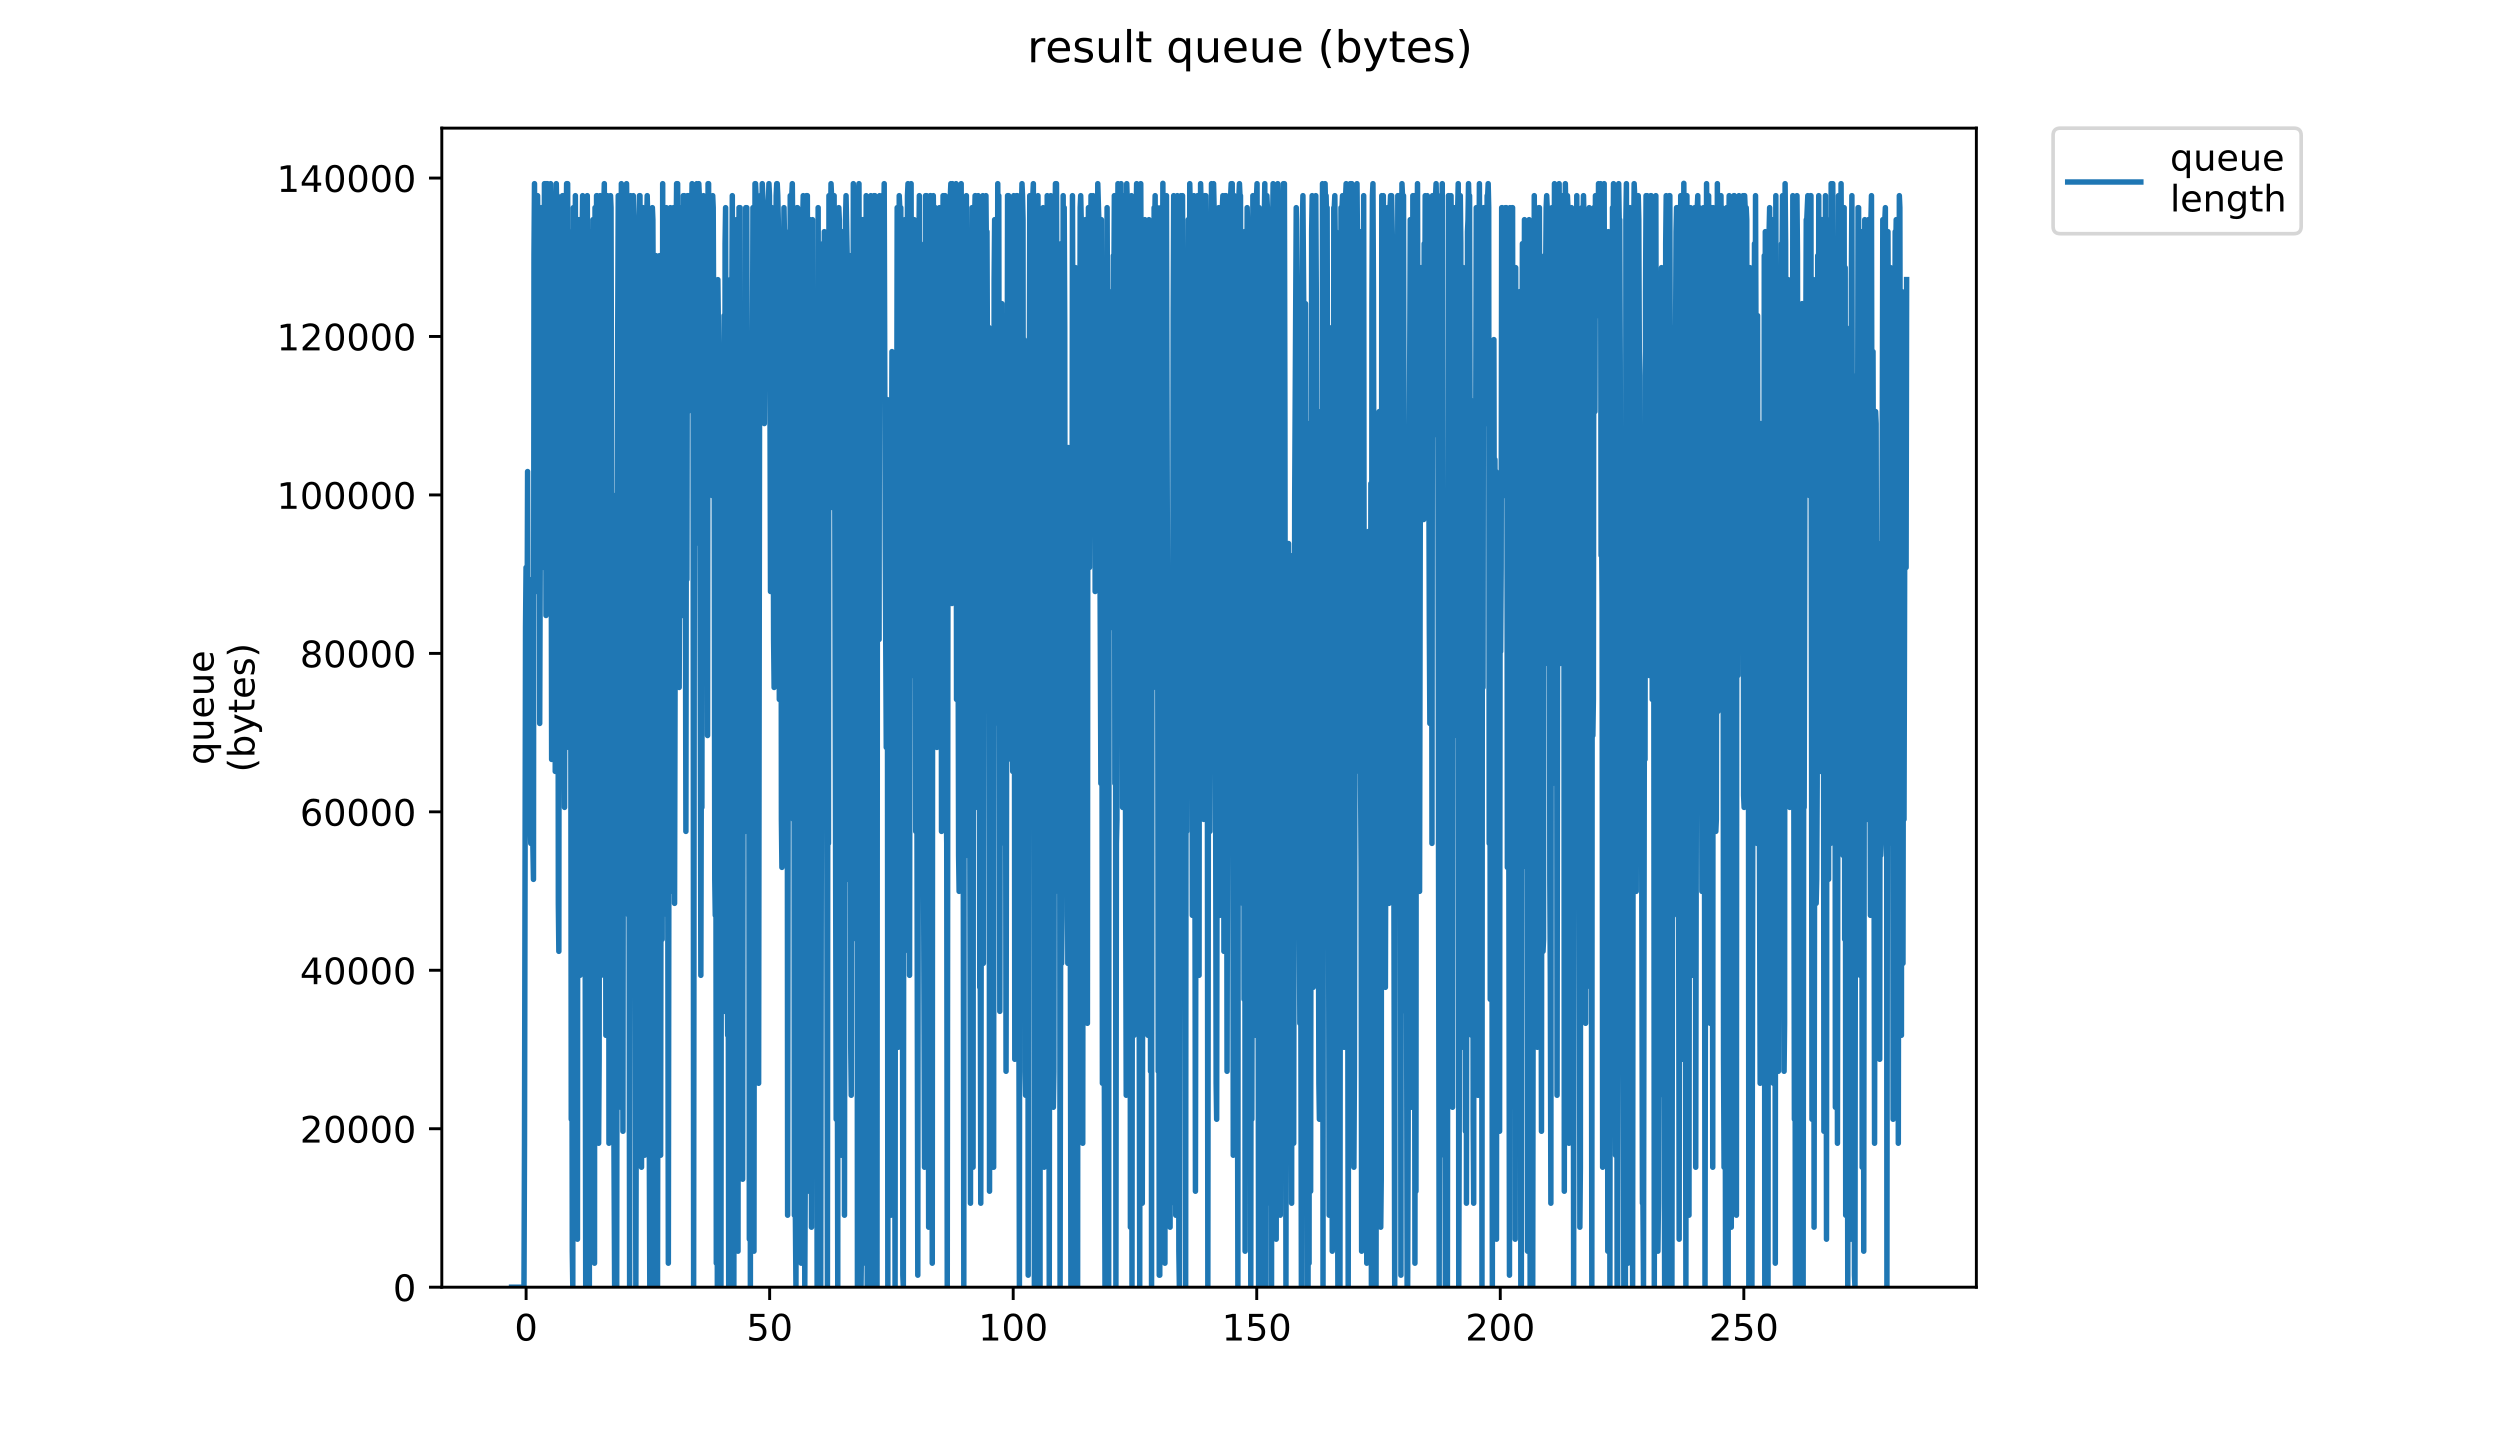 <?xml version="1.0" encoding="utf-8" standalone="no"?>
<!DOCTYPE svg PUBLIC "-//W3C//DTD SVG 1.1//EN"
  "http://www.w3.org/Graphics/SVG/1.1/DTD/svg11.dtd">
<!-- Created with matplotlib (https://matplotlib.org/) -->
<svg height="396pt" version="1.1" viewBox="0 0 684 396" width="684pt" xmlns="http://www.w3.org/2000/svg" xmlns:xlink="http://www.w3.org/1999/xlink">
 <defs>
  <style type="text/css">
*{stroke-linecap:butt;stroke-linejoin:round;}
  </style>
 </defs>
 <g id="figure_1">
  <g id="patch_1">
   <path d="M 0 396 
L 684 396 
L 684 0 
L 0 0 
z
" style="fill:#ffffff;"/>
  </g>
  <g id="axes_1">
   <g id="patch_2">
    <path d="M 120.879 352.174 
L 540.734 352.174 
L 540.734 35.062 
L 120.879 35.062 
z
" style="fill:#ffffff;"/>
   </g>
   <g id="matplotlib.axis_1">
    <g id="xtick_1">
     <g id="line2d_1">
      <defs>
       <path d="M 0 0 
L 0 3.5 
" id="mcd18440ec5" style="stroke:#000000;stroke-width:0.8;"/>
      </defs>
      <g>
       <use style="stroke:#000000;stroke-width:0.8;" x="143.944" xlink:href="#mcd18440ec5" y="352.174"/>
      </g>
     </g>
     <g id="text_1">
      <!-- 0 -->
      <defs>
       <path d="M 31.781 66.406 
Q 24.172 66.406 20.328 58.906 
Q 16.5 51.422 16.5 36.375 
Q 16.5 21.391 20.328 13.891 
Q 24.172 6.391 31.781 6.391 
Q 39.453 6.391 43.281 13.891 
Q 47.125 21.391 47.125 36.375 
Q 47.125 51.422 43.281 58.906 
Q 39.453 66.406 31.781 66.406 
z
M 31.781 74.219 
Q 44.047 74.219 50.516 64.516 
Q 56.984 54.828 56.984 36.375 
Q 56.984 17.969 50.516 8.266 
Q 44.047 -1.422 31.781 -1.422 
Q 19.531 -1.422 13.062 8.266 
Q 6.594 17.969 6.594 36.375 
Q 6.594 54.828 13.062 64.516 
Q 19.531 74.219 31.781 74.219 
z
" id="DejaVuSans-48"/>
      </defs>
      <g transform="translate(140.762 366.773)scale(0.1 -0.1)">
       <use xlink:href="#DejaVuSans-48"/>
      </g>
     </g>
    </g>
    <g id="xtick_2">
     <g id="line2d_2">
      <g>
       <use style="stroke:#000000;stroke-width:0.8;" x="210.577" xlink:href="#mcd18440ec5" y="352.174"/>
      </g>
     </g>
     <g id="text_2">
      <!-- 50 -->
      <defs>
       <path d="M 10.797 72.906 
L 49.516 72.906 
L 49.516 64.594 
L 19.828 64.594 
L 19.828 46.734 
Q 21.969 47.469 24.109 47.828 
Q 26.266 48.188 28.422 48.188 
Q 40.625 48.188 47.75 41.5 
Q 54.891 34.812 54.891 23.391 
Q 54.891 11.625 47.562 5.094 
Q 40.234 -1.422 26.906 -1.422 
Q 22.312 -1.422 17.547 -0.641 
Q 12.797 0.141 7.719 1.703 
L 7.719 11.625 
Q 12.109 9.234 16.797 8.062 
Q 21.484 6.891 26.703 6.891 
Q 35.156 6.891 40.078 11.328 
Q 45.016 15.766 45.016 23.391 
Q 45.016 31 40.078 35.438 
Q 35.156 39.891 26.703 39.891 
Q 22.75 39.891 18.812 39.016 
Q 14.891 38.141 10.797 36.281 
z
" id="DejaVuSans-53"/>
      </defs>
      <g transform="translate(204.214 366.773)scale(0.1 -0.1)">
       <use xlink:href="#DejaVuSans-53"/>
       <use x="63.623" xlink:href="#DejaVuSans-48"/>
      </g>
     </g>
    </g>
    <g id="xtick_3">
     <g id="line2d_3">
      <g>
       <use style="stroke:#000000;stroke-width:0.8;" x="277.21" xlink:href="#mcd18440ec5" y="352.174"/>
      </g>
     </g>
     <g id="text_3">
      <!-- 100 -->
      <defs>
       <path d="M 12.406 8.297 
L 28.516 8.297 
L 28.516 63.922 
L 10.984 60.406 
L 10.984 69.391 
L 28.422 72.906 
L 38.281 72.906 
L 38.281 8.297 
L 54.391 8.297 
L 54.391 0 
L 12.406 0 
z
" id="DejaVuSans-49"/>
      </defs>
      <g transform="translate(267.666 366.773)scale(0.1 -0.1)">
       <use xlink:href="#DejaVuSans-49"/>
       <use x="63.623" xlink:href="#DejaVuSans-48"/>
       <use x="127.246" xlink:href="#DejaVuSans-48"/>
      </g>
     </g>
    </g>
    <g id="xtick_4">
     <g id="line2d_4">
      <g>
       <use style="stroke:#000000;stroke-width:0.8;" x="343.843" xlink:href="#mcd18440ec5" y="352.174"/>
      </g>
     </g>
     <g id="text_4">
      <!-- 150 -->
      <g transform="translate(334.299 366.773)scale(0.1 -0.1)">
       <use xlink:href="#DejaVuSans-49"/>
       <use x="63.623" xlink:href="#DejaVuSans-53"/>
       <use x="127.246" xlink:href="#DejaVuSans-48"/>
      </g>
     </g>
    </g>
    <g id="xtick_5">
     <g id="line2d_5">
      <g>
       <use style="stroke:#000000;stroke-width:0.8;" x="410.476" xlink:href="#mcd18440ec5" y="352.174"/>
      </g>
     </g>
     <g id="text_5">
      <!-- 200 -->
      <defs>
       <path d="M 19.188 8.297 
L 53.609 8.297 
L 53.609 0 
L 7.328 0 
L 7.328 8.297 
Q 12.938 14.109 22.625 23.891 
Q 32.328 33.688 34.812 36.531 
Q 39.547 41.844 41.422 45.531 
Q 43.312 49.219 43.312 52.781 
Q 43.312 58.594 39.234 62.25 
Q 35.156 65.922 28.609 65.922 
Q 23.969 65.922 18.812 64.312 
Q 13.672 62.703 7.812 59.422 
L 7.812 69.391 
Q 13.766 71.781 18.938 73 
Q 24.125 74.219 28.422 74.219 
Q 39.75 74.219 46.484 68.547 
Q 53.219 62.891 53.219 53.422 
Q 53.219 48.922 51.531 44.891 
Q 49.859 40.875 45.406 35.406 
Q 44.188 33.984 37.641 27.219 
Q 31.109 20.453 19.188 8.297 
z
" id="DejaVuSans-50"/>
      </defs>
      <g transform="translate(400.933 366.773)scale(0.1 -0.1)">
       <use xlink:href="#DejaVuSans-50"/>
       <use x="63.623" xlink:href="#DejaVuSans-48"/>
       <use x="127.246" xlink:href="#DejaVuSans-48"/>
      </g>
     </g>
    </g>
    <g id="xtick_6">
     <g id="line2d_6">
      <g>
       <use style="stroke:#000000;stroke-width:0.8;" x="477.11" xlink:href="#mcd18440ec5" y="352.174"/>
      </g>
     </g>
     <g id="text_6">
      <!-- 250 -->
      <g transform="translate(467.566 366.773)scale(0.1 -0.1)">
       <use xlink:href="#DejaVuSans-50"/>
       <use x="63.623" xlink:href="#DejaVuSans-53"/>
       <use x="127.246" xlink:href="#DejaVuSans-48"/>
      </g>
     </g>
    </g>
   </g>
   <g id="matplotlib.axis_2">
    <g id="ytick_1">
     <g id="line2d_7">
      <defs>
       <path d="M 0 0 
L -3.5 0 
" id="m7d9f8fc311" style="stroke:#000000;stroke-width:0.8;"/>
      </defs>
      <g>
       <use style="stroke:#000000;stroke-width:0.8;" x="120.879" xlink:href="#m7d9f8fc311" y="352.174"/>
      </g>
     </g>
     <g id="text_7">
      <!-- 0 -->
      <g transform="translate(107.516 355.973)scale(0.1 -0.1)">
       <use xlink:href="#DejaVuSans-48"/>
      </g>
     </g>
    </g>
    <g id="ytick_2">
     <g id="line2d_8">
      <g>
       <use style="stroke:#000000;stroke-width:0.8;" x="120.879" xlink:href="#m7d9f8fc311" y="308.822"/>
      </g>
     </g>
     <g id="text_8">
      <!-- 20000 -->
      <g transform="translate(82.066 312.621)scale(0.1 -0.1)">
       <use xlink:href="#DejaVuSans-50"/>
       <use x="63.623" xlink:href="#DejaVuSans-48"/>
       <use x="127.246" xlink:href="#DejaVuSans-48"/>
       <use x="190.869" xlink:href="#DejaVuSans-48"/>
       <use x="254.492" xlink:href="#DejaVuSans-48"/>
      </g>
     </g>
    </g>
    <g id="ytick_3">
     <g id="line2d_9">
      <g>
       <use style="stroke:#000000;stroke-width:0.8;" x="120.879" xlink:href="#m7d9f8fc311" y="265.47"/>
      </g>
     </g>
     <g id="text_9">
      <!-- 40000 -->
      <defs>
       <path d="M 37.797 64.312 
L 12.891 25.391 
L 37.797 25.391 
z
M 35.203 72.906 
L 47.609 72.906 
L 47.609 25.391 
L 58.016 25.391 
L 58.016 17.188 
L 47.609 17.188 
L 47.609 0 
L 37.797 0 
L 37.797 17.188 
L 4.891 17.188 
L 4.891 26.703 
z
" id="DejaVuSans-52"/>
      </defs>
      <g transform="translate(82.066 269.27)scale(0.1 -0.1)">
       <use xlink:href="#DejaVuSans-52"/>
       <use x="63.623" xlink:href="#DejaVuSans-48"/>
       <use x="127.246" xlink:href="#DejaVuSans-48"/>
       <use x="190.869" xlink:href="#DejaVuSans-48"/>
       <use x="254.492" xlink:href="#DejaVuSans-48"/>
      </g>
     </g>
    </g>
    <g id="ytick_4">
     <g id="line2d_10">
      <g>
       <use style="stroke:#000000;stroke-width:0.8;" x="120.879" xlink:href="#m7d9f8fc311" y="222.118"/>
      </g>
     </g>
     <g id="text_10">
      <!-- 60000 -->
      <defs>
       <path d="M 33.016 40.375 
Q 26.375 40.375 22.484 35.828 
Q 18.609 31.297 18.609 23.391 
Q 18.609 15.531 22.484 10.953 
Q 26.375 6.391 33.016 6.391 
Q 39.656 6.391 43.531 10.953 
Q 47.406 15.531 47.406 23.391 
Q 47.406 31.297 43.531 35.828 
Q 39.656 40.375 33.016 40.375 
z
M 52.594 71.297 
L 52.594 62.312 
Q 48.875 64.062 45.094 64.984 
Q 41.312 65.922 37.594 65.922 
Q 27.828 65.922 22.672 59.328 
Q 17.531 52.734 16.797 39.406 
Q 19.672 43.656 24.016 45.922 
Q 28.375 48.188 33.594 48.188 
Q 44.578 48.188 50.953 41.516 
Q 57.328 34.859 57.328 23.391 
Q 57.328 12.156 50.688 5.359 
Q 44.047 -1.422 33.016 -1.422 
Q 20.359 -1.422 13.672 8.266 
Q 6.984 17.969 6.984 36.375 
Q 6.984 53.656 15.188 63.938 
Q 23.391 74.219 37.203 74.219 
Q 40.922 74.219 44.703 73.484 
Q 48.484 72.75 52.594 71.297 
z
" id="DejaVuSans-54"/>
      </defs>
      <g transform="translate(82.066 225.918)scale(0.1 -0.1)">
       <use xlink:href="#DejaVuSans-54"/>
       <use x="63.623" xlink:href="#DejaVuSans-48"/>
       <use x="127.246" xlink:href="#DejaVuSans-48"/>
       <use x="190.869" xlink:href="#DejaVuSans-48"/>
       <use x="254.492" xlink:href="#DejaVuSans-48"/>
      </g>
     </g>
    </g>
    <g id="ytick_5">
     <g id="line2d_11">
      <g>
       <use style="stroke:#000000;stroke-width:0.8;" x="120.879" xlink:href="#m7d9f8fc311" y="178.767"/>
      </g>
     </g>
     <g id="text_11">
      <!-- 80000 -->
      <defs>
       <path d="M 31.781 34.625 
Q 24.75 34.625 20.719 30.859 
Q 16.703 27.094 16.703 20.516 
Q 16.703 13.922 20.719 10.156 
Q 24.75 6.391 31.781 6.391 
Q 38.812 6.391 42.859 10.172 
Q 46.922 13.969 46.922 20.516 
Q 46.922 27.094 42.891 30.859 
Q 38.875 34.625 31.781 34.625 
z
M 21.922 38.812 
Q 15.578 40.375 12.031 44.719 
Q 8.5 49.078 8.5 55.328 
Q 8.5 64.062 14.719 69.141 
Q 20.953 74.219 31.781 74.219 
Q 42.672 74.219 48.875 69.141 
Q 55.078 64.062 55.078 55.328 
Q 55.078 49.078 51.531 44.719 
Q 48 40.375 41.703 38.812 
Q 48.828 37.156 52.797 32.312 
Q 56.781 27.484 56.781 20.516 
Q 56.781 9.906 50.312 4.234 
Q 43.844 -1.422 31.781 -1.422 
Q 19.734 -1.422 13.25 4.234 
Q 6.781 9.906 6.781 20.516 
Q 6.781 27.484 10.781 32.312 
Q 14.797 37.156 21.922 38.812 
z
M 18.312 54.391 
Q 18.312 48.734 21.844 45.562 
Q 25.391 42.391 31.781 42.391 
Q 38.141 42.391 41.719 45.562 
Q 45.312 48.734 45.312 54.391 
Q 45.312 60.062 41.719 63.234 
Q 38.141 66.406 31.781 66.406 
Q 25.391 66.406 21.844 63.234 
Q 18.312 60.062 18.312 54.391 
z
" id="DejaVuSans-56"/>
      </defs>
      <g transform="translate(82.066 182.566)scale(0.1 -0.1)">
       <use xlink:href="#DejaVuSans-56"/>
       <use x="63.623" xlink:href="#DejaVuSans-48"/>
       <use x="127.246" xlink:href="#DejaVuSans-48"/>
       <use x="190.869" xlink:href="#DejaVuSans-48"/>
       <use x="254.492" xlink:href="#DejaVuSans-48"/>
      </g>
     </g>
    </g>
    <g id="ytick_6">
     <g id="line2d_12">
      <g>
       <use style="stroke:#000000;stroke-width:0.8;" x="120.879" xlink:href="#m7d9f8fc311" y="135.415"/>
      </g>
     </g>
     <g id="text_12">
      <!-- 100000 -->
      <g transform="translate(75.704 139.214)scale(0.1 -0.1)">
       <use xlink:href="#DejaVuSans-49"/>
       <use x="63.623" xlink:href="#DejaVuSans-48"/>
       <use x="127.246" xlink:href="#DejaVuSans-48"/>
       <use x="190.869" xlink:href="#DejaVuSans-48"/>
       <use x="254.492" xlink:href="#DejaVuSans-48"/>
       <use x="318.115" xlink:href="#DejaVuSans-48"/>
      </g>
     </g>
    </g>
    <g id="ytick_7">
     <g id="line2d_13">
      <g>
       <use style="stroke:#000000;stroke-width:0.8;" x="120.879" xlink:href="#m7d9f8fc311" y="92.063"/>
      </g>
     </g>
     <g id="text_13">
      <!-- 120000 -->
      <g transform="translate(75.704 95.862)scale(0.1 -0.1)">
       <use xlink:href="#DejaVuSans-49"/>
       <use x="63.623" xlink:href="#DejaVuSans-50"/>
       <use x="127.246" xlink:href="#DejaVuSans-48"/>
       <use x="190.869" xlink:href="#DejaVuSans-48"/>
       <use x="254.492" xlink:href="#DejaVuSans-48"/>
       <use x="318.115" xlink:href="#DejaVuSans-48"/>
      </g>
     </g>
    </g>
    <g id="ytick_8">
     <g id="line2d_14">
      <g>
       <use style="stroke:#000000;stroke-width:0.8;" x="120.879" xlink:href="#m7d9f8fc311" y="48.711"/>
      </g>
     </g>
     <g id="text_14">
      <!-- 140000 -->
      <g transform="translate(75.704 52.51)scale(0.1 -0.1)">
       <use xlink:href="#DejaVuSans-49"/>
       <use x="63.623" xlink:href="#DejaVuSans-52"/>
       <use x="127.246" xlink:href="#DejaVuSans-48"/>
       <use x="190.869" xlink:href="#DejaVuSans-48"/>
       <use x="254.492" xlink:href="#DejaVuSans-48"/>
       <use x="318.115" xlink:href="#DejaVuSans-48"/>
      </g>
     </g>
    </g>
    <g id="text_15">
     <!-- queue -->
     <defs>
      <path d="M 14.797 27.297 
Q 14.797 17.391 18.875 11.75 
Q 22.953 6.109 30.078 6.109 
Q 37.203 6.109 41.297 11.75 
Q 45.406 17.391 45.406 27.297 
Q 45.406 37.203 41.297 42.844 
Q 37.203 48.484 30.078 48.484 
Q 22.953 48.484 18.875 42.844 
Q 14.797 37.203 14.797 27.297 
z
M 45.406 8.203 
Q 42.578 3.328 38.25 0.953 
Q 33.938 -1.422 27.875 -1.422 
Q 17.969 -1.422 11.734 6.484 
Q 5.516 14.406 5.516 27.297 
Q 5.516 40.188 11.734 48.094 
Q 17.969 56 27.875 56 
Q 33.938 56 38.25 53.625 
Q 42.578 51.266 45.406 46.391 
L 45.406 54.688 
L 54.391 54.688 
L 54.391 -20.797 
L 45.406 -20.797 
z
" id="DejaVuSans-113"/>
      <path d="M 8.5 21.578 
L 8.5 54.688 
L 17.484 54.688 
L 17.484 21.922 
Q 17.484 14.156 20.5 10.266 
Q 23.531 6.391 29.594 6.391 
Q 36.859 6.391 41.078 11.031 
Q 45.312 15.672 45.312 23.688 
L 45.312 54.688 
L 54.297 54.688 
L 54.297 0 
L 45.312 0 
L 45.312 8.406 
Q 42.047 3.422 37.719 1 
Q 33.406 -1.422 27.688 -1.422 
Q 18.266 -1.422 13.375 4.438 
Q 8.5 10.297 8.5 21.578 
z
M 31.109 56 
z
" id="DejaVuSans-117"/>
      <path d="M 56.203 29.594 
L 56.203 25.203 
L 14.891 25.203 
Q 15.484 15.922 20.484 11.062 
Q 25.484 6.203 34.422 6.203 
Q 39.594 6.203 44.453 7.469 
Q 49.312 8.734 54.109 11.281 
L 54.109 2.781 
Q 49.266 0.734 44.188 -0.344 
Q 39.109 -1.422 33.891 -1.422 
Q 20.797 -1.422 13.156 6.188 
Q 5.516 13.812 5.516 26.812 
Q 5.516 40.234 12.766 48.109 
Q 20.016 56 32.328 56 
Q 43.359 56 49.781 48.891 
Q 56.203 41.797 56.203 29.594 
z
M 47.219 32.234 
Q 47.125 39.594 43.094 43.984 
Q 39.062 48.391 32.422 48.391 
Q 24.906 48.391 20.391 44.141 
Q 15.875 39.891 15.188 32.172 
z
" id="DejaVuSans-101"/>
     </defs>
     <g transform="translate(58.426 209.283)rotate(-90)scale(0.1 -0.1)">
      <use xlink:href="#DejaVuSans-113"/>
      <use x="63.477" xlink:href="#DejaVuSans-117"/>
      <use x="126.855" xlink:href="#DejaVuSans-101"/>
      <use x="188.379" xlink:href="#DejaVuSans-117"/>
      <use x="251.758" xlink:href="#DejaVuSans-101"/>
     </g>
     <!-- (bytes) -->
     <defs>
      <path d="M 31 75.875 
Q 24.469 64.656 21.281 53.656 
Q 18.109 42.672 18.109 31.391 
Q 18.109 20.125 21.312 9.062 
Q 24.516 -2 31 -13.188 
L 23.188 -13.188 
Q 15.875 -1.703 12.234 9.375 
Q 8.594 20.453 8.594 31.391 
Q 8.594 42.281 12.203 53.312 
Q 15.828 64.359 23.188 75.875 
z
" id="DejaVuSans-40"/>
      <path d="M 48.688 27.297 
Q 48.688 37.203 44.609 42.844 
Q 40.531 48.484 33.406 48.484 
Q 26.266 48.484 22.188 42.844 
Q 18.109 37.203 18.109 27.297 
Q 18.109 17.391 22.188 11.75 
Q 26.266 6.109 33.406 6.109 
Q 40.531 6.109 44.609 11.75 
Q 48.688 17.391 48.688 27.297 
z
M 18.109 46.391 
Q 20.953 51.266 25.266 53.625 
Q 29.594 56 35.594 56 
Q 45.562 56 51.781 48.094 
Q 58.016 40.188 58.016 27.297 
Q 58.016 14.406 51.781 6.484 
Q 45.562 -1.422 35.594 -1.422 
Q 29.594 -1.422 25.266 0.953 
Q 20.953 3.328 18.109 8.203 
L 18.109 0 
L 9.078 0 
L 9.078 75.984 
L 18.109 75.984 
z
" id="DejaVuSans-98"/>
      <path d="M 32.172 -5.078 
Q 28.375 -14.844 24.75 -17.812 
Q 21.141 -20.797 15.094 -20.797 
L 7.906 -20.797 
L 7.906 -13.281 
L 13.188 -13.281 
Q 16.891 -13.281 18.938 -11.516 
Q 21 -9.766 23.484 -3.219 
L 25.094 0.875 
L 2.984 54.688 
L 12.5 54.688 
L 29.594 11.922 
L 46.688 54.688 
L 56.203 54.688 
z
" id="DejaVuSans-121"/>
      <path d="M 18.312 70.219 
L 18.312 54.688 
L 36.812 54.688 
L 36.812 47.703 
L 18.312 47.703 
L 18.312 18.016 
Q 18.312 11.328 20.141 9.422 
Q 21.969 7.516 27.594 7.516 
L 36.812 7.516 
L 36.812 0 
L 27.594 0 
Q 17.188 0 13.234 3.875 
Q 9.281 7.766 9.281 18.016 
L 9.281 47.703 
L 2.688 47.703 
L 2.688 54.688 
L 9.281 54.688 
L 9.281 70.219 
z
" id="DejaVuSans-116"/>
      <path d="M 44.281 53.078 
L 44.281 44.578 
Q 40.484 46.531 36.375 47.5 
Q 32.281 48.484 27.875 48.484 
Q 21.188 48.484 17.844 46.438 
Q 14.5 44.391 14.5 40.281 
Q 14.5 37.156 16.891 35.375 
Q 19.281 33.594 26.516 31.984 
L 29.594 31.297 
Q 39.156 29.25 43.188 25.516 
Q 47.219 21.781 47.219 15.094 
Q 47.219 7.469 41.188 3.016 
Q 35.156 -1.422 24.609 -1.422 
Q 20.219 -1.422 15.453 -0.562 
Q 10.688 0.297 5.422 2 
L 5.422 11.281 
Q 10.406 8.688 15.234 7.391 
Q 20.062 6.109 24.812 6.109 
Q 31.156 6.109 34.562 8.281 
Q 37.984 10.453 37.984 14.406 
Q 37.984 18.062 35.516 20.016 
Q 33.062 21.969 24.703 23.781 
L 21.578 24.516 
Q 13.234 26.266 9.516 29.906 
Q 5.812 33.547 5.812 39.891 
Q 5.812 47.609 11.281 51.797 
Q 16.75 56 26.812 56 
Q 31.781 56 36.172 55.266 
Q 40.578 54.547 44.281 53.078 
z
" id="DejaVuSans-115"/>
      <path d="M 8.016 75.875 
L 15.828 75.875 
Q 23.141 64.359 26.781 53.312 
Q 30.422 42.281 30.422 31.391 
Q 30.422 20.453 26.781 9.375 
Q 23.141 -1.703 15.828 -13.188 
L 8.016 -13.188 
Q 14.5 -2 17.703 9.062 
Q 20.906 20.125 20.906 31.391 
Q 20.906 42.672 17.703 53.656 
Q 14.5 64.656 8.016 75.875 
z
" id="DejaVuSans-41"/>
     </defs>
     <g transform="translate(69.624 211.295)rotate(-90)scale(0.1 -0.1)">
      <use xlink:href="#DejaVuSans-40"/>
      <use x="39.014" xlink:href="#DejaVuSans-98"/>
      <use x="102.49" xlink:href="#DejaVuSans-121"/>
      <use x="161.67" xlink:href="#DejaVuSans-116"/>
      <use x="200.879" xlink:href="#DejaVuSans-101"/>
      <use x="262.402" xlink:href="#DejaVuSans-115"/>
      <use x="314.502" xlink:href="#DejaVuSans-41"/>
     </g>
    </g>
   </g>
   <g id="line2d_15">
    <path clip-path="url(#p0c517d8988)" d="M 139.963 352.174 
L 143.361 352.174 
L 143.503 312.793 
L 143.785 171.678 
L 143.927 155.27 
L 144.209 174.96 
L 144.349 129.016 
L 144.489 188.087 
L 144.632 188.087 
L 144.774 204.496 
L 144.922 197.932 
L 145.071 224.186 
L 145.219 230.75 
L 145.368 220.905 
L 145.516 158.552 
L 145.665 224.186 
L 145.956 240.595 
L 146.097 69.801 
L 146.237 50.254 
L 146.377 109.325 
L 146.517 83.071 
L 146.657 161.833 
L 146.937 56.818 
L 147.077 53.536 
L 147.219 73.226 
L 147.367 115.889 
L 147.514 73.226 
L 147.661 197.932 
L 148.103 56.818 
L 148.25 86.353 
L 148.396 60.099 
L 148.537 119.171 
L 148.678 69.945 
L 148.819 155.27 
L 148.959 50.254 
L 149.099 60.099 
L 149.24 50.254 
L 149.381 168.397 
L 149.521 50.254 
L 149.662 76.508 
L 149.803 50.254 
L 149.943 96.198 
L 150.084 89.635 
L 150.224 53.536 
L 150.364 60.099 
L 150.506 56.818 
L 150.646 50.254 
L 150.927 207.778 
L 151.067 168.397 
L 151.208 181.524 
L 151.349 174.96 
L 151.49 56.818 
L 151.631 53.536 
L 151.772 56.818 
L 151.915 211.059 
L 152.056 56.818 
L 152.197 50.254 
L 152.338 60.099 
L 152.479 53.536 
L 152.62 99.48 
L 152.761 247.158 
L 152.901 260.285 
L 153.043 66.663 
L 153.325 161.833 
L 153.467 60.099 
L 153.609 56.818 
L 153.752 56.818 
L 153.894 53.536 
L 154.036 53.536 
L 154.178 184.805 
L 154.321 194.651 
L 154.462 220.905 
L 154.744 76.508 
L 155.026 50.254 
L 155.308 50.254 
L 155.59 204.496 
L 155.732 63.381 
L 156.012 181.524 
L 156.153 174.96 
L 156.294 306.23 
L 156.436 253.722 
L 156.578 342.329 
L 156.718 352.174 
L 156.858 56.818 
L 157.139 204.496 
L 157.42 53.536 
L 157.56 132.298 
L 157.7 145.425 
L 157.989 339.047 
L 158.129 132.298 
L 158.27 194.651 
L 158.411 60.099 
L 158.551 129.016 
L 158.692 266.849 
L 158.976 115.889 
L 159.119 63.381 
L 159.264 66.663 
L 159.405 53.536 
L 159.545 234.032 
L 159.828 73.226 
L 160.253 352.174 
L 160.538 60.099 
L 160.679 53.536 
L 160.819 83.071 
L 160.96 79.79 
L 161.244 352.174 
L 161.385 63.381 
L 161.812 273.412 
L 161.954 263.567 
L 162.094 230.75 
L 162.234 60.099 
L 162.377 66.663 
L 162.658 345.611 
L 162.799 56.818 
L 162.939 234.032 
L 163.221 53.536 
L 163.362 53.536 
L 163.502 56.818 
L 163.783 312.793 
L 163.925 289.821 
L 164.206 53.536 
L 164.488 266.849 
L 164.633 145.425 
L 164.774 178.242 
L 164.916 148.706 
L 165.057 60.099 
L 165.197 56.818 
L 165.339 50.254 
L 165.621 168.397 
L 165.761 283.258 
L 166.045 86.353 
L 166.187 53.536 
L 166.328 92.917 
L 166.469 83.071 
L 166.61 312.793 
L 166.894 56.818 
L 167.037 53.536 
L 167.177 56.818 
L 167.74 289.821 
L 167.881 293.103 
L 168.162 352.174 
L 168.303 135.579 
L 168.587 352.174 
L 168.728 352.174 
L 169.012 89.635 
L 169.154 53.536 
L 169.295 56.818 
L 169.579 279.976 
L 169.72 158.552 
L 169.863 302.948 
L 170.004 50.254 
L 170.147 86.353 
L 170.435 309.512 
L 170.575 178.242 
L 170.998 92.917 
L 171.138 125.734 
L 171.279 53.536 
L 171.419 50.254 
L 171.699 73.226 
L 171.982 250.44 
L 172.123 247.158 
L 172.266 352.174 
L 172.41 99.48 
L 172.554 53.536 
L 172.697 115.889 
L 172.838 102.762 
L 172.979 158.552 
L 173.26 53.536 
L 173.4 63.381 
L 173.968 352.174 
L 174.249 227.468 
L 174.39 227.468 
L 174.531 112.607 
L 174.675 99.48 
L 174.815 60.099 
L 174.955 53.536 
L 175.096 53.536 
L 175.517 319.357 
L 175.798 66.663 
L 175.939 56.818 
L 176.221 158.552 
L 176.363 316.075 
L 176.647 83.071 
L 176.792 263.567 
L 176.935 60.099 
L 177.076 53.536 
L 177.216 60.099 
L 177.357 119.171 
L 177.639 309.512 
L 177.781 352.174 
L 177.922 217.623 
L 178.063 352.174 
L 178.344 119.171 
L 178.485 56.818 
L 178.626 60.099 
L 178.766 92.917 
L 178.906 86.353 
L 179.046 92.917 
L 179.328 352.174 
L 179.469 69.945 
L 179.613 279.976 
L 179.753 217.623 
L 179.894 352.174 
L 180.176 171.678 
L 180.46 69.945 
L 180.605 151.988 
L 180.746 316.075 
L 181.026 89.635 
L 181.167 257.004 
L 181.309 50.254 
L 181.451 194.651 
L 181.591 56.818 
L 181.732 66.663 
L 181.873 106.044 
L 182.014 247.158 
L 182.295 56.818 
L 182.435 115.889 
L 182.576 250.44 
L 182.716 250.44 
L 182.857 345.611 
L 182.998 240.595 
L 183.139 230.75 
L 183.28 60.099 
L 183.422 56.818 
L 183.563 86.353 
L 183.705 188.087 
L 183.846 197.932 
L 183.987 243.877 
L 184.128 66.663 
L 184.271 56.818 
L 184.412 92.917 
L 184.557 247.158 
L 184.979 66.663 
L 185.12 50.254 
L 185.26 56.818 
L 185.401 50.254 
L 185.541 168.397 
L 185.681 99.48 
L 185.822 188.087 
L 186.245 60.099 
L 186.385 56.818 
L 186.527 83.071 
L 186.671 168.397 
L 186.954 53.536 
L 187.096 76.508 
L 187.237 53.536 
L 187.519 151.988 
L 187.66 227.468 
L 187.8 115.889 
L 187.94 158.552 
L 188.082 53.536 
L 188.222 112.607 
L 188.362 53.536 
L 188.503 109.325 
L 188.645 56.818 
L 188.786 99.48 
L 188.929 99.48 
L 189.069 53.536 
L 189.211 60.099 
L 189.353 50.254 
L 189.635 106.044 
L 189.776 352.174 
L 190.058 53.536 
L 190.199 56.818 
L 190.34 148.706 
L 190.481 66.663 
L 190.622 50.254 
L 190.764 109.325 
L 190.905 69.945 
L 191.045 119.171 
L 191.186 50.254 
L 191.327 53.536 
L 191.752 266.849 
L 191.893 204.496 
L 192.037 220.905 
L 192.178 86.353 
L 192.319 99.48 
L 192.46 53.536 
L 192.603 56.818 
L 192.746 99.48 
L 192.887 56.818 
L 193.028 155.27 
L 193.168 56.818 
L 193.308 56.818 
L 193.448 73.226 
L 193.588 201.24 
L 193.729 50.254 
L 193.87 50.254 
L 194.011 125.734 
L 194.291 109.325 
L 194.431 119.171 
L 194.572 92.917 
L 194.713 102.762 
L 194.853 135.579 
L 194.993 53.536 
L 195.135 56.818 
L 195.418 129.016 
L 195.558 240.595 
L 195.699 250.44 
L 195.84 188.087 
L 195.981 345.611 
L 196.124 201.24 
L 196.264 352.174 
L 196.405 76.508 
L 196.687 102.762 
L 196.827 286.539 
L 196.968 227.468 
L 197.108 217.623 
L 197.255 352.174 
L 197.397 174.96 
L 197.539 168.397 
L 197.68 145.425 
L 197.821 145.425 
L 197.961 191.369 
L 198.101 86.353 
L 198.242 276.707 
L 198.382 66.663 
L 198.522 56.818 
L 198.802 243.877 
L 199.088 283.258 
L 199.229 250.44 
L 199.371 352.174 
L 199.653 79.79 
L 199.794 76.508 
L 200.077 352.174 
L 200.217 86.353 
L 200.359 53.536 
L 200.641 204.496 
L 200.782 352.174 
L 201.064 119.171 
L 201.208 135.579 
L 201.349 138.861 
L 201.49 60.099 
L 201.775 197.932 
L 201.919 342.329 
L 202.201 56.818 
L 202.485 56.818 
L 202.767 309.512 
L 202.908 217.623 
L 203.189 322.639 
L 203.33 171.678 
L 203.47 194.651 
L 203.612 174.96 
L 203.753 89.635 
L 203.896 227.468 
L 204.036 56.818 
L 204.176 63.381 
L 204.316 56.818 
L 204.741 220.905 
L 204.881 201.24 
L 205.022 339.047 
L 205.161 181.524 
L 205.302 352.174 
L 205.443 119.171 
L 205.583 188.087 
L 205.723 151.988 
L 206.005 56.818 
L 206.146 138.861 
L 206.286 342.329 
L 206.57 50.254 
L 206.71 50.254 
L 206.85 53.536 
L 206.99 53.536 
L 207.13 112.607 
L 207.272 106.044 
L 207.413 145.425 
L 207.555 296.385 
L 207.837 92.917 
L 207.979 53.536 
L 208.122 56.818 
L 208.27 86.353 
L 208.554 50.254 
L 208.836 56.818 
L 209.118 115.889 
L 209.399 60.099 
L 209.54 56.818 
L 209.821 56.818 
L 209.961 96.198 
L 210.101 60.099 
L 210.382 50.254 
L 210.525 53.536 
L 210.808 161.833 
L 211.09 56.818 
L 211.237 56.818 
L 211.377 63.381 
L 211.658 174.96 
L 211.799 188.087 
L 212.08 56.818 
L 212.223 86.353 
L 212.363 53.536 
L 212.509 50.254 
L 212.65 50.254 
L 212.791 53.536 
L 212.932 60.099 
L 213.077 73.226 
L 213.22 191.369 
L 213.362 99.48 
L 213.505 99.48 
L 213.647 83.071 
L 213.791 224.186 
L 213.934 237.313 
L 214.074 66.663 
L 214.216 181.524 
L 214.356 76.508 
L 214.496 56.818 
L 214.782 73.226 
L 214.923 63.381 
L 215.064 119.171 
L 215.206 89.635 
L 215.349 89.635 
L 215.491 332.484 
L 215.775 102.762 
L 215.918 135.579 
L 216.063 109.325 
L 216.208 53.536 
L 216.349 92.917 
L 216.493 56.818 
L 216.774 50.254 
L 216.914 66.663 
L 217.056 224.186 
L 217.198 92.917 
L 217.341 332.484 
L 217.484 316.075 
L 217.772 352.174 
L 217.915 253.722 
L 218.057 56.818 
L 218.203 56.818 
L 218.491 312.793 
L 218.632 132.298 
L 218.777 266.849 
L 218.919 263.567 
L 219.202 345.611 
L 219.482 66.663 
L 219.763 53.536 
L 220.186 352.174 
L 220.328 319.357 
L 220.469 66.663 
L 220.61 53.536 
L 220.89 53.536 
L 221.17 214.341 
L 221.31 325.92 
L 221.452 76.508 
L 221.592 60.099 
L 221.732 73.226 
L 222.018 335.765 
L 222.298 60.099 
L 222.578 263.567 
L 223.144 109.325 
L 223.284 99.48 
L 223.565 352.174 
L 223.845 56.818 
L 223.986 171.678 
L 224.126 174.96 
L 224.267 339.047 
L 224.409 234.032 
L 224.55 352.174 
L 224.83 138.861 
L 224.969 191.369 
L 225.109 66.663 
L 225.251 69.945 
L 225.391 132.298 
L 225.532 63.381 
L 225.817 211.059 
L 225.96 194.651 
L 226.101 142.143 
L 226.382 352.174 
L 226.523 155.27 
L 226.664 230.75 
L 226.804 53.536 
L 226.944 53.536 
L 227.085 69.945 
L 227.226 63.381 
L 227.367 50.254 
L 227.509 53.536 
L 227.65 60.099 
L 227.793 138.861 
L 227.934 60.099 
L 228.216 53.536 
L 228.78 306.23 
L 228.923 168.397 
L 229.208 352.174 
L 229.348 76.508 
L 229.489 56.818 
L 229.633 60.099 
L 229.914 197.932 
L 230.055 148.706 
L 230.195 316.075 
L 230.482 63.381 
L 230.766 276.707 
L 230.908 142.143 
L 231.051 332.484 
L 231.338 60.099 
L 231.479 53.536 
L 231.904 76.508 
L 232.048 240.595 
L 232.333 83.071 
L 232.48 69.945 
L 232.621 125.734 
L 232.76 286.539 
L 232.902 299.666 
L 233.044 129.016 
L 233.186 257.004 
L 233.469 50.254 
L 233.751 60.099 
L 233.891 155.27 
L 234.032 129.016 
L 234.312 165.115 
L 234.452 66.663 
L 234.592 352.174 
L 234.873 53.536 
L 235.013 50.254 
L 235.154 109.325 
L 235.435 352.174 
L 235.575 352.174 
L 235.715 339.047 
L 235.999 60.099 
L 236.14 60.099 
L 236.281 86.353 
L 236.705 345.611 
L 236.986 53.536 
L 237.127 83.071 
L 237.268 352.174 
L 237.409 99.48 
L 237.549 86.353 
L 237.692 99.48 
L 237.832 178.242 
L 237.973 56.818 
L 238.114 60.099 
L 238.254 53.536 
L 238.395 102.762 
L 238.537 352.174 
L 238.678 119.171 
L 238.821 332.484 
L 238.963 247.158 
L 239.103 53.536 
L 239.244 289.821 
L 239.387 53.536 
L 239.527 89.635 
L 239.667 56.818 
L 239.948 352.174 
L 240.092 76.508 
L 240.515 174.96 
L 240.655 53.536 
L 240.795 56.818 
L 241.075 83.071 
L 241.216 99.48 
L 241.357 53.536 
L 241.497 53.536 
L 241.637 69.945 
L 241.778 63.381 
L 241.919 50.254 
L 242.201 148.706 
L 242.484 204.496 
L 242.768 109.325 
L 242.909 352.174 
L 243.05 174.96 
L 243.195 184.805 
L 243.479 227.468 
L 243.62 325.92 
L 243.762 332.484 
L 243.903 135.579 
L 244.044 96.198 
L 244.185 220.905 
L 244.326 211.059 
L 244.47 260.285 
L 244.611 197.932 
L 244.893 352.174 
L 245.035 145.425 
L 245.183 220.905 
L 245.467 56.818 
L 245.75 286.539 
L 246.031 53.536 
L 246.172 56.818 
L 246.312 63.381 
L 246.452 56.818 
L 246.592 102.762 
L 246.733 230.75 
L 246.874 224.186 
L 247.014 348.892 
L 247.154 352.174 
L 247.295 188.087 
L 247.443 260.285 
L 247.584 60.099 
L 247.724 60.099 
L 247.865 138.861 
L 248.005 66.663 
L 248.146 109.325 
L 248.287 53.536 
L 248.428 50.254 
L 248.57 89.635 
L 248.712 86.353 
L 248.853 266.849 
L 249.135 53.536 
L 249.276 50.254 
L 249.416 151.988 
L 249.557 125.734 
L 249.697 184.805 
L 249.979 63.381 
L 250.122 60.099 
L 250.263 178.242 
L 250.404 89.635 
L 250.544 227.468 
L 250.826 191.369 
L 251.107 348.892 
L 251.389 69.945 
L 251.531 53.536 
L 251.673 158.552 
L 251.815 66.663 
L 251.957 161.833 
L 252.239 197.932 
L 252.379 220.905 
L 252.521 184.805 
L 252.947 319.357 
L 253.231 53.536 
L 253.373 217.623 
L 253.514 53.536 
L 253.656 99.48 
L 254.08 335.765 
L 254.221 161.833 
L 254.362 289.821 
L 254.503 53.536 
L 254.644 53.536 
L 254.784 92.917 
L 255.067 345.611 
L 255.207 73.226 
L 255.348 53.536 
L 255.488 66.663 
L 255.628 142.143 
L 255.908 56.818 
L 256.33 204.496 
L 256.47 125.734 
L 256.611 194.651 
L 256.893 60.099 
L 257.034 56.818 
L 257.175 73.226 
L 257.316 76.508 
L 257.457 106.044 
L 257.597 227.468 
L 257.74 158.552 
L 257.88 194.651 
L 258.021 53.536 
L 258.162 56.818 
L 258.303 53.536 
L 258.444 86.353 
L 258.585 53.536 
L 258.734 69.945 
L 258.884 220.905 
L 259.024 230.75 
L 259.166 352.174 
L 259.449 60.099 
L 259.59 102.762 
L 259.731 56.818 
L 259.871 92.917 
L 260.012 53.536 
L 260.154 50.254 
L 260.294 89.635 
L 260.437 165.115 
L 260.577 50.254 
L 260.718 76.508 
L 260.859 56.818 
L 261 53.536 
L 261.141 69.945 
L 261.282 60.099 
L 261.423 63.381 
L 261.566 50.254 
L 261.707 191.369 
L 261.992 109.325 
L 262.274 234.032 
L 262.414 243.877 
L 262.555 53.536 
L 262.696 73.226 
L 262.977 50.254 
L 263.12 96.198 
L 263.262 69.945 
L 263.408 125.734 
L 263.697 352.174 
L 263.838 69.945 
L 263.979 56.818 
L 264.12 79.79 
L 264.261 76.508 
L 264.402 53.536 
L 264.683 234.032 
L 264.963 102.762 
L 265.103 201.24 
L 265.244 171.678 
L 265.524 329.202 
L 265.665 109.325 
L 265.947 56.818 
L 266.089 112.607 
L 266.229 319.357 
L 266.37 106.044 
L 266.51 96.198 
L 266.65 60.099 
L 266.79 53.536 
L 266.93 53.536 
L 267.072 56.818 
L 267.353 220.905 
L 267.634 53.536 
L 267.775 102.762 
L 268.056 270.131 
L 268.196 263.567 
L 268.337 329.202 
L 268.767 60.099 
L 268.907 53.536 
L 269.048 263.567 
L 269.331 79.79 
L 269.471 56.818 
L 269.611 56.818 
L 269.752 53.536 
L 269.893 69.945 
L 270.034 63.381 
L 270.174 99.48 
L 270.314 194.651 
L 270.454 188.087 
L 270.595 89.635 
L 270.735 325.92 
L 270.874 197.932 
L 271.014 204.496 
L 271.295 125.734 
L 271.435 158.552 
L 271.575 319.357 
L 271.715 283.258 
L 271.856 319.357 
L 271.996 76.508 
L 272.136 60.099 
L 272.277 197.932 
L 272.418 132.298 
L 272.559 171.678 
L 272.7 69.945 
L 272.847 135.579 
L 272.987 50.254 
L 273.129 83.071 
L 273.268 53.536 
L 273.548 276.707 
L 273.688 194.651 
L 273.83 191.369 
L 273.97 230.75 
L 274.111 83.071 
L 274.254 178.242 
L 274.397 191.369 
L 274.541 109.325 
L 274.684 106.044 
L 274.828 227.468 
L 274.968 86.353 
L 275.253 293.103 
L 275.674 53.536 
L 275.954 53.536 
L 276.097 60.099 
L 276.237 161.833 
L 276.378 63.381 
L 276.52 201.24 
L 276.66 207.778 
L 276.801 158.552 
L 277.082 211.059 
L 277.222 171.678 
L 277.363 53.536 
L 277.503 129.016 
L 277.643 289.821 
L 277.784 138.861 
L 277.925 168.397 
L 278.066 53.536 
L 278.207 63.381 
L 278.347 53.536 
L 278.91 352.174 
L 279.053 106.044 
L 279.194 60.099 
L 279.335 145.425 
L 279.476 56.818 
L 279.617 50.254 
L 279.758 53.536 
L 279.899 60.099 
L 280.041 247.158 
L 280.182 92.917 
L 280.324 142.143 
L 280.465 293.103 
L 280.605 299.666 
L 280.748 122.452 
L 280.89 178.242 
L 281.031 151.988 
L 281.172 102.762 
L 281.314 348.892 
L 281.454 115.889 
L 281.595 125.734 
L 281.736 53.536 
L 281.876 60.099 
L 282.158 53.536 
L 282.299 53.536 
L 282.44 112.607 
L 282.582 53.536 
L 282.723 50.254 
L 283.005 352.174 
L 283.286 60.099 
L 283.426 161.833 
L 283.567 119.171 
L 283.707 165.115 
L 283.847 352.174 
L 283.988 53.536 
L 284.128 96.198 
L 284.27 79.79 
L 284.552 352.174 
L 284.692 60.099 
L 284.833 83.071 
L 284.974 283.258 
L 285.116 270.131 
L 285.256 60.099 
L 285.396 56.818 
L 285.676 319.357 
L 285.816 119.171 
L 285.956 115.889 
L 286.236 76.508 
L 286.376 194.651 
L 286.516 53.536 
L 286.656 56.818 
L 286.936 263.567 
L 287.077 352.174 
L 287.357 60.099 
L 287.497 53.536 
L 287.639 66.663 
L 287.925 151.988 
L 288.206 302.948 
L 288.348 293.103 
L 288.629 66.663 
L 288.77 50.254 
L 288.911 132.298 
L 289.051 50.254 
L 289.332 132.298 
L 289.474 243.877 
L 289.755 73.226 
L 289.896 155.27 
L 290.04 352.174 
L 290.18 263.567 
L 290.321 66.663 
L 290.461 263.567 
L 290.603 250.44 
L 290.884 53.536 
L 291.025 115.889 
L 291.167 56.818 
L 291.309 89.635 
L 291.45 214.341 
L 291.591 194.651 
L 291.731 234.032 
L 291.871 142.143 
L 292.153 263.567 
L 292.295 122.452 
L 292.577 263.567 
L 292.717 178.242 
L 293 352.174 
L 293.141 342.329 
L 293.423 53.536 
L 293.563 102.762 
L 293.845 352.174 
L 293.987 92.917 
L 294.129 151.988 
L 294.269 73.226 
L 294.409 125.734 
L 294.691 352.174 
L 294.833 352.174 
L 294.974 142.143 
L 295.114 207.778 
L 295.396 119.171 
L 295.537 56.818 
L 295.677 53.536 
L 295.817 60.099 
L 296.098 302.948 
L 296.238 312.793 
L 296.379 151.988 
L 296.52 211.059 
L 296.662 171.678 
L 296.805 79.79 
L 296.949 60.099 
L 297.09 168.397 
L 297.231 181.524 
L 297.372 266.849 
L 297.513 279.976 
L 297.654 89.635 
L 297.795 56.818 
L 298.08 155.27 
L 298.364 79.79 
L 298.505 53.536 
L 298.646 92.917 
L 298.787 56.818 
L 298.928 135.579 
L 299.069 53.536 
L 299.209 132.298 
L 299.35 129.016 
L 299.491 60.099 
L 299.633 161.833 
L 299.783 63.381 
L 299.925 79.79 
L 300.066 151.988 
L 300.351 50.254 
L 300.632 60.099 
L 300.913 142.143 
L 301.198 214.341 
L 301.339 60.099 
L 301.62 296.385 
L 301.763 171.678 
L 302.328 352.174 
L 302.471 283.258 
L 302.612 92.917 
L 302.758 96.198 
L 302.901 56.818 
L 303.044 96.198 
L 303.329 352.174 
L 303.472 79.79 
L 303.615 102.762 
L 303.756 83.071 
L 303.896 168.397 
L 304.038 168.397 
L 304.179 171.678 
L 304.319 109.325 
L 304.46 171.678 
L 304.601 69.945 
L 304.743 83.071 
L 304.884 53.536 
L 305.027 214.341 
L 305.168 99.48 
L 305.31 352.174 
L 305.452 230.75 
L 305.593 224.186 
L 305.734 76.508 
L 305.875 50.254 
L 306.016 56.818 
L 306.156 56.818 
L 306.298 60.099 
L 306.438 53.536 
L 306.579 60.099 
L 306.719 50.254 
L 306.86 201.24 
L 307.005 148.706 
L 307.147 220.905 
L 307.429 53.536 
L 307.57 60.099 
L 307.712 92.917 
L 307.995 250.44 
L 308.136 299.666 
L 308.276 50.254 
L 308.559 60.099 
L 308.699 102.762 
L 308.843 289.821 
L 309.132 112.607 
L 309.277 335.765 
L 309.42 69.945 
L 309.564 53.536 
L 309.71 352.174 
L 309.994 69.945 
L 310.134 273.412 
L 310.275 283.258 
L 310.416 273.412 
L 310.557 102.762 
L 310.698 142.143 
L 310.84 60.099 
L 310.982 50.254 
L 311.686 276.707 
L 311.827 352.174 
L 312.109 50.254 
L 312.249 86.353 
L 312.529 329.202 
L 312.812 138.861 
L 312.952 112.607 
L 313.093 230.75 
L 313.234 60.099 
L 313.375 99.48 
L 313.657 243.877 
L 313.938 168.397 
L 314.078 283.258 
L 314.36 60.099 
L 314.501 135.579 
L 314.642 112.607 
L 314.783 293.103 
L 314.923 142.143 
L 315.063 352.174 
L 315.203 83.071 
L 315.345 63.381 
L 315.625 188.087 
L 315.766 56.818 
L 315.907 63.381 
L 316.048 53.536 
L 316.189 155.27 
L 316.611 56.818 
L 316.892 293.103 
L 317.033 240.595 
L 317.174 348.892 
L 317.314 348.892 
L 317.597 56.818 
L 317.738 165.115 
L 317.878 181.524 
L 318.161 50.163 
L 318.301 102.762 
L 318.724 345.611 
L 318.865 125.734 
L 319.146 53.536 
L 319.71 279.976 
L 319.854 240.595 
L 319.996 165.115 
L 320.137 335.765 
L 320.278 191.369 
L 320.418 329.202 
L 320.559 168.397 
L 320.7 316.075 
L 320.982 86.353 
L 321.122 53.536 
L 321.403 253.722 
L 321.544 171.678 
L 321.685 332.484 
L 321.827 76.508 
L 321.967 276.707 
L 322.109 53.536 
L 322.251 135.579 
L 322.534 342.329 
L 322.679 352.174 
L 322.825 270.131 
L 323.107 53.536 
L 323.25 56.818 
L 323.393 56.818 
L 323.535 53.536 
L 324.103 260.285 
L 324.244 201.24 
L 324.39 352.174 
L 324.53 155.27 
L 324.671 227.468 
L 325.094 60.099 
L 325.235 132.298 
L 325.376 122.452 
L 325.516 50.254 
L 325.657 56.818 
L 325.938 56.818 
L 326.08 73.226 
L 326.22 250.44 
L 326.646 53.536 
L 327.072 325.92 
L 327.358 125.734 
L 327.499 119.171 
L 327.64 53.536 
L 327.922 132.298 
L 328.063 266.849 
L 328.203 76.508 
L 328.343 89.635 
L 328.484 50.254 
L 328.625 56.818 
L 328.908 204.496 
L 329.049 60.099 
L 329.19 214.341 
L 329.332 224.186 
L 329.473 66.663 
L 329.613 53.536 
L 329.755 92.917 
L 329.897 53.536 
L 330.179 112.607 
L 330.32 181.524 
L 330.463 352.174 
L 330.747 96.198 
L 330.889 73.226 
L 331.034 227.468 
L 331.176 181.524 
L 331.322 73.226 
L 331.468 50.254 
L 331.61 53.536 
L 331.751 53.536 
L 331.891 60.099 
L 332.032 50.254 
L 332.312 63.381 
L 332.738 296.385 
L 332.879 306.23 
L 333.161 106.044 
L 333.302 129.016 
L 333.444 56.818 
L 333.585 79.79 
L 333.731 250.44 
L 333.871 204.496 
L 334.014 119.171 
L 334.155 115.889 
L 334.296 129.016 
L 334.438 56.818 
L 334.578 53.536 
L 334.865 260.285 
L 335.006 243.877 
L 335.153 53.536 
L 335.294 56.818 
L 335.436 53.536 
L 335.719 293.103 
L 336.002 145.425 
L 336.142 201.24 
L 336.283 86.353 
L 336.425 66.663 
L 336.569 96.198 
L 336.71 53.536 
L 336.851 50.254 
L 336.996 56.818 
L 337.138 50.254 
L 337.419 316.075 
L 337.559 79.79 
L 337.7 53.536 
L 337.84 56.818 
L 337.981 66.663 
L 338.122 56.818 
L 338.263 102.762 
L 338.686 352.174 
L 338.829 99.48 
L 338.971 53.536 
L 339.113 50.254 
L 339.254 53.536 
L 339.395 53.536 
L 339.677 178.242 
L 339.817 181.524 
L 339.958 247.158 
L 340.24 73.226 
L 340.38 273.412 
L 340.521 63.381 
L 340.661 342.329 
L 340.802 79.79 
L 340.943 145.425 
L 341.225 56.818 
L 341.366 63.381 
L 341.791 289.821 
L 341.932 319.357 
L 342.074 247.158 
L 342.215 352.174 
L 342.356 184.805 
L 342.497 306.23 
L 342.637 237.313 
L 342.785 53.536 
L 342.933 73.226 
L 343.217 220.905 
L 343.359 204.496 
L 343.501 283.258 
L 343.786 53.536 
L 343.928 50.254 
L 344.211 253.722 
L 344.352 352.174 
L 344.493 56.818 
L 345.057 352.174 
L 345.198 92.917 
L 345.341 102.762 
L 345.482 138.861 
L 345.766 352.174 
L 345.908 60.099 
L 346.049 50.254 
L 346.331 352.174 
L 346.613 53.536 
L 346.754 56.818 
L 347.036 201.24 
L 347.176 224.186 
L 347.318 316.075 
L 347.459 329.202 
L 347.744 96.198 
L 347.89 352.174 
L 348.175 63.381 
L 348.319 50.254 
L 348.461 63.381 
L 349.165 339.047 
L 349.305 263.567 
L 349.447 66.663 
L 349.587 50.254 
L 349.728 119.171 
L 349.868 89.635 
L 350.149 201.24 
L 350.289 332.484 
L 350.429 204.496 
L 350.57 234.032 
L 350.71 197.932 
L 350.85 63.381 
L 351.131 50.254 
L 351.271 53.536 
L 351.412 50.254 
L 351.554 115.889 
L 351.835 352.174 
L 351.976 197.932 
L 352.116 243.877 
L 352.257 201.24 
L 352.398 207.778 
L 352.539 148.706 
L 352.827 247.158 
L 352.969 266.849 
L 353.111 207.778 
L 353.391 329.202 
L 353.531 171.678 
L 353.671 151.988 
L 353.811 174.96 
L 353.951 312.793 
L 354.231 135.579 
L 354.651 56.818 
L 354.791 76.508 
L 355.075 178.242 
L 355.216 158.552 
L 355.356 240.595 
L 355.497 247.158 
L 355.637 279.976 
L 355.777 201.24 
L 356.057 352.174 
L 356.198 99.48 
L 356.338 60.099 
L 356.479 53.536 
L 356.76 92.917 
L 356.9 161.833 
L 357.18 83.071 
L 357.6 352.174 
L 357.742 125.734 
L 357.883 352.174 
L 358.023 115.889 
L 358.163 345.611 
L 358.304 135.579 
L 358.445 322.639 
L 358.586 325.92 
L 358.868 63.381 
L 359.01 53.536 
L 359.151 99.48 
L 359.291 270.131 
L 359.572 63.381 
L 359.712 63.381 
L 359.993 53.536 
L 360.133 79.79 
L 360.419 230.75 
L 360.566 197.932 
L 360.849 296.385 
L 360.989 306.23 
L 361.132 293.103 
L 361.273 112.607 
L 361.416 247.158 
L 361.556 240.595 
L 361.697 240.595 
L 361.837 50.254 
L 361.978 352.174 
L 362.118 60.099 
L 362.258 66.663 
L 362.398 63.381 
L 362.538 50.254 
L 362.678 56.818 
L 362.819 53.536 
L 362.958 60.099 
L 363.099 56.818 
L 363.519 257.004 
L 363.659 332.484 
L 363.799 296.385 
L 363.942 142.143 
L 364.082 211.059 
L 364.222 178.242 
L 364.363 89.635 
L 364.504 342.329 
L 364.784 329.202 
L 364.924 56.818 
L 365.064 56.818 
L 365.204 53.536 
L 365.344 69.945 
L 365.484 63.381 
L 365.765 283.258 
L 365.906 306.23 
L 366.046 352.174 
L 366.326 122.452 
L 366.468 184.805 
L 366.609 352.174 
L 366.895 56.818 
L 367.036 86.353 
L 367.177 56.818 
L 367.318 53.536 
L 367.74 286.539 
L 367.881 60.099 
L 368.024 53.536 
L 368.165 53.536 
L 368.305 50.254 
L 368.447 56.818 
L 368.868 352.174 
L 369.288 66.663 
L 369.43 50.254 
L 369.571 83.071 
L 369.714 73.226 
L 369.856 50.254 
L 370.141 155.27 
L 370.426 319.357 
L 370.567 293.103 
L 370.707 204.496 
L 370.847 201.24 
L 370.989 53.536 
L 371.13 63.381 
L 371.272 50.254 
L 371.413 66.663 
L 371.554 129.016 
L 371.695 69.945 
L 371.836 211.059 
L 371.977 165.115 
L 372.117 63.381 
L 372.258 214.341 
L 372.399 237.313 
L 372.54 342.329 
L 373.101 53.536 
L 373.243 188.087 
L 373.383 158.552 
L 373.524 312.793 
L 373.665 325.92 
L 373.806 197.932 
L 373.946 345.611 
L 374.227 161.833 
L 374.367 145.425 
L 374.65 332.484 
L 374.791 234.032 
L 374.932 240.595 
L 375.074 132.298 
L 375.214 352.174 
L 375.356 83.071 
L 375.497 53.536 
L 375.637 50.254 
L 375.777 79.79 
L 376.199 286.539 
L 376.34 266.849 
L 376.482 352.174 
L 376.623 257.004 
L 376.77 253.722 
L 376.911 165.115 
L 377.054 204.496 
L 377.198 204.496 
L 377.341 112.607 
L 377.485 194.651 
L 377.627 165.115 
L 377.769 335.765 
L 377.911 322.639 
L 378.052 53.536 
L 378.192 60.099 
L 378.473 53.536 
L 378.614 79.79 
L 378.895 266.849 
L 379.04 270.131 
L 379.609 56.818 
L 379.752 56.818 
L 380.036 247.158 
L 380.177 89.635 
L 380.319 56.818 
L 380.46 53.536 
L 380.742 53.536 
L 381.022 69.945 
L 381.591 352.174 
L 381.878 66.663 
L 382.019 96.198 
L 382.161 86.353 
L 382.302 148.706 
L 382.442 53.536 
L 382.584 53.536 
L 382.728 73.226 
L 382.869 197.932 
L 383.01 135.579 
L 383.151 207.778 
L 383.293 348.892 
L 383.434 89.635 
L 383.576 50.254 
L 383.721 53.536 
L 383.861 102.762 
L 384.001 53.536 
L 384.424 253.722 
L 384.566 276.707 
L 384.707 194.651 
L 384.989 352.174 
L 385.131 352.174 
L 385.276 306.23 
L 385.559 135.579 
L 385.849 60.099 
L 386.13 145.425 
L 386.273 302.948 
L 386.414 257.004 
L 386.554 53.536 
L 386.695 60.099 
L 386.837 53.536 
L 387.123 345.611 
L 387.264 168.397 
L 387.404 325.92 
L 387.547 63.381 
L 387.688 69.945 
L 387.828 50.254 
L 388.109 165.115 
L 388.25 76.508 
L 388.392 243.877 
L 388.672 96.198 
L 388.812 73.226 
L 388.952 129.016 
L 389.092 102.762 
L 389.232 99.48 
L 389.373 106.044 
L 389.514 142.143 
L 389.655 66.663 
L 389.795 99.48 
L 389.936 53.536 
L 390.076 60.099 
L 390.216 56.818 
L 390.356 73.226 
L 390.496 53.536 
L 390.779 76.508 
L 391.065 171.678 
L 391.21 197.932 
L 391.498 148.706 
L 391.642 86.353 
L 391.786 230.75 
L 391.929 53.536 
L 392.069 119.171 
L 392.35 99.48 
L 392.49 60.099 
L 392.631 96.198 
L 392.772 53.536 
L 392.913 50.254 
L 393.194 63.381 
L 393.335 60.099 
L 393.756 352.174 
L 393.897 260.285 
L 394.038 63.381 
L 394.179 53.536 
L 394.32 99.48 
L 394.602 50.254 
L 394.884 260.285 
L 395.024 316.075 
L 395.164 181.524 
L 395.446 352.174 
L 395.587 145.425 
L 395.728 220.905 
L 395.868 197.932 
L 396.008 352.174 
L 396.29 53.536 
L 396.433 53.536 
L 396.715 273.412 
L 396.856 79.79 
L 396.997 53.536 
L 397.138 66.663 
L 397.421 302.948 
L 397.561 69.945 
L 397.702 56.818 
L 397.843 73.226 
L 397.982 201.24 
L 398.123 56.818 
L 398.407 109.325 
L 398.548 56.818 
L 398.69 148.706 
L 398.832 56.818 
L 398.972 50.254 
L 399.113 352.174 
L 399.254 302.948 
L 399.536 53.536 
L 399.676 66.663 
L 399.816 191.369 
L 399.957 92.917 
L 400.238 286.539 
L 400.379 73.226 
L 400.519 207.778 
L 400.66 155.27 
L 400.8 204.496 
L 400.94 309.512 
L 401.081 115.889 
L 401.221 329.202 
L 401.504 63.381 
L 401.646 60.099 
L 401.787 50.254 
L 401.928 56.818 
L 402.07 53.536 
L 402.211 119.171 
L 402.352 109.325 
L 402.492 142.143 
L 402.633 283.258 
L 402.774 263.567 
L 402.914 165.115 
L 403.057 306.23 
L 403.199 329.202 
L 403.341 138.861 
L 403.484 119.171 
L 403.626 171.678 
L 403.908 56.818 
L 404.192 220.905 
L 404.337 299.666 
L 404.483 299.666 
L 404.624 76.508 
L 404.764 50.254 
L 405.045 122.452 
L 405.185 260.285 
L 405.327 79.79 
L 405.467 352.174 
L 405.608 79.79 
L 405.753 188.087 
L 405.895 56.818 
L 406.035 56.818 
L 406.318 96.198 
L 406.458 86.353 
L 406.599 115.889 
L 406.882 53.536 
L 407.026 53.536 
L 407.167 50.254 
L 407.308 56.818 
L 407.449 230.75 
L 407.59 106.044 
L 407.731 273.412 
L 407.872 184.805 
L 408.016 224.186 
L 408.159 181.524 
L 408.301 352.174 
L 408.445 158.552 
L 408.585 138.861 
L 408.729 92.917 
L 408.871 174.96 
L 409.012 125.734 
L 409.153 158.552 
L 409.294 129.016 
L 409.436 339.047 
L 409.578 142.143 
L 409.722 234.032 
L 410.004 161.833 
L 410.146 165.115 
L 410.286 309.512 
L 410.428 161.833 
L 410.572 178.242 
L 410.715 155.27 
L 410.859 56.818 
L 411.002 56.818 
L 411.143 60.099 
L 411.286 86.353 
L 411.428 135.579 
L 411.571 125.734 
L 411.852 56.818 
L 411.993 66.663 
L 412.135 56.818 
L 412.276 89.635 
L 412.417 237.313 
L 412.559 220.905 
L 412.7 155.27 
L 412.989 348.892 
L 413.13 56.818 
L 413.272 178.242 
L 413.415 174.96 
L 413.555 76.508 
L 413.697 56.818 
L 413.838 56.818 
L 414.123 302.948 
L 414.263 125.734 
L 414.406 178.242 
L 414.548 339.047 
L 414.688 73.226 
L 414.83 129.016 
L 414.972 119.171 
L 415.112 243.877 
L 415.253 217.623 
L 415.393 257.004 
L 415.534 106.044 
L 415.674 171.678 
L 415.815 79.79 
L 416.098 352.174 
L 416.239 352.174 
L 416.383 115.889 
L 416.53 66.663 
L 416.812 191.369 
L 417.094 60.099 
L 417.236 76.508 
L 417.377 178.242 
L 417.521 96.198 
L 417.662 237.313 
L 417.803 142.143 
L 417.943 342.329 
L 418.084 296.385 
L 418.365 60.099 
L 418.646 352.174 
L 418.927 220.905 
L 419.069 266.849 
L 419.211 240.595 
L 419.351 352.174 
L 419.774 53.536 
L 419.915 89.635 
L 420.055 174.96 
L 420.196 56.818 
L 420.337 66.663 
L 420.619 286.539 
L 421.041 56.818 
L 421.181 56.818 
L 421.465 158.552 
L 421.747 309.512 
L 421.888 129.016 
L 422.172 260.285 
L 422.315 257.004 
L 422.458 86.353 
L 422.6 69.945 
L 422.746 92.917 
L 423.029 56.818 
L 423.17 53.536 
L 423.311 56.818 
L 423.452 181.524 
L 423.595 178.242 
L 423.737 63.381 
L 423.885 73.226 
L 424.026 240.595 
L 424.169 266.849 
L 424.316 329.202 
L 424.457 92.917 
L 424.598 56.818 
L 424.739 106.044 
L 424.88 214.341 
L 425.02 148.706 
L 425.161 181.524 
L 425.301 50.254 
L 425.441 63.381 
L 425.582 53.536 
L 425.866 86.353 
L 426.01 299.666 
L 426.291 63.381 
L 426.434 79.79 
L 426.575 50.254 
L 426.719 79.79 
L 426.861 181.524 
L 427.004 174.96 
L 427.145 73.226 
L 427.286 76.508 
L 427.427 56.818 
L 427.567 53.536 
L 427.71 56.818 
L 427.851 69.945 
L 427.994 325.92 
L 428.276 50.254 
L 428.42 60.099 
L 428.562 56.818 
L 428.704 96.198 
L 428.845 53.536 
L 428.986 56.818 
L 429.128 138.861 
L 429.27 312.793 
L 429.552 60.099 
L 429.694 60.099 
L 429.835 89.635 
L 429.976 56.818 
L 430.123 122.452 
L 430.263 92.917 
L 430.548 352.174 
L 430.832 60.099 
L 430.976 174.96 
L 431.117 79.79 
L 431.262 230.75 
L 431.405 53.536 
L 431.686 106.044 
L 431.968 240.595 
L 432.109 214.341 
L 432.25 335.765 
L 432.391 319.357 
L 432.533 66.663 
L 432.674 86.353 
L 432.819 56.818 
L 432.959 69.945 
L 433.244 53.536 
L 433.386 60.099 
L 433.53 184.805 
L 433.671 79.79 
L 433.815 279.976 
L 433.957 76.508 
L 434.097 109.325 
L 434.378 89.635 
L 434.527 60.099 
L 434.668 69.945 
L 434.81 56.818 
L 434.954 63.381 
L 435.096 263.567 
L 435.236 270.131 
L 435.378 224.186 
L 435.523 352.174 
L 435.664 96.198 
L 435.808 201.24 
L 435.949 191.369 
L 436.09 56.818 
L 436.371 112.607 
L 436.512 53.536 
L 436.793 69.945 
L 436.933 69.945 
L 437.073 60.099 
L 437.214 86.353 
L 437.354 50.254 
L 437.497 53.536 
L 437.639 53.536 
L 437.779 56.818 
L 437.919 50.254 
L 438.059 151.988 
L 438.2 145.425 
L 438.34 165.115 
L 438.48 319.357 
L 438.621 293.103 
L 438.901 50.254 
L 439.042 138.861 
L 439.183 79.79 
L 439.324 89.635 
L 439.605 168.397 
L 439.748 148.706 
L 439.89 342.329 
L 440.033 63.381 
L 440.175 316.075 
L 440.321 69.945 
L 440.465 352.174 
L 440.609 181.524 
L 440.751 227.468 
L 441.034 155.27 
L 441.175 56.818 
L 441.315 79.79 
L 441.456 50.254 
L 441.597 66.663 
L 441.74 270.131 
L 441.881 279.976 
L 442.021 316.075 
L 442.303 158.552 
L 442.444 352.174 
L 442.584 352.174 
L 442.87 50.254 
L 443.012 60.099 
L 443.153 60.099 
L 443.295 99.48 
L 443.436 207.778 
L 443.717 119.171 
L 444.28 352.174 
L 444.423 168.397 
L 444.564 168.397 
L 444.705 352.174 
L 444.846 60.099 
L 444.987 50.254 
L 445.41 345.611 
L 445.553 115.889 
L 445.696 309.512 
L 445.979 56.818 
L 446.12 60.099 
L 446.541 276.707 
L 446.682 352.174 
L 446.964 66.663 
L 447.104 50.254 
L 447.245 53.536 
L 447.385 86.353 
L 447.525 227.468 
L 447.666 243.877 
L 447.946 79.79 
L 448.086 56.818 
L 448.226 53.536 
L 448.371 60.099 
L 448.513 96.198 
L 448.656 102.762 
L 448.798 181.524 
L 448.941 148.706 
L 449.084 191.369 
L 449.369 329.202 
L 449.513 329.202 
L 449.659 352.174 
L 449.94 165.115 
L 450.08 207.778 
L 450.221 79.79 
L 450.362 53.536 
L 450.503 60.099 
L 450.643 53.536 
L 450.785 178.242 
L 451.067 99.48 
L 451.207 184.805 
L 451.629 53.536 
L 451.77 53.536 
L 451.91 76.508 
L 452.051 191.369 
L 452.192 181.524 
L 452.334 129.016 
L 452.476 168.397 
L 452.616 352.174 
L 452.898 60.099 
L 453.039 53.536 
L 453.604 342.329 
L 453.746 329.202 
L 453.887 174.96 
L 454.028 299.666 
L 454.17 289.821 
L 454.311 253.722 
L 454.452 83.071 
L 454.593 73.226 
L 454.734 155.27 
L 454.874 148.706 
L 455.16 279.976 
L 455.306 299.666 
L 455.45 352.174 
L 455.592 339.047 
L 455.733 66.663 
L 455.874 53.536 
L 456.44 352.174 
L 456.722 53.536 
L 456.864 53.536 
L 457.146 174.96 
L 457.288 106.044 
L 457.432 352.174 
L 457.575 266.849 
L 457.717 89.635 
L 457.861 250.44 
L 458.001 119.171 
L 458.143 158.552 
L 458.569 63.381 
L 458.711 56.818 
L 458.995 56.818 
L 459.418 339.047 
L 459.56 178.242 
L 459.701 250.44 
L 459.842 53.536 
L 460.264 289.821 
L 460.408 279.976 
L 460.693 50.163 
L 460.836 73.226 
L 461.118 257.004 
L 461.261 352.174 
L 461.402 53.536 
L 461.542 53.536 
L 461.684 129.016 
L 461.825 135.579 
L 461.965 181.524 
L 462.105 332.484 
L 462.385 63.381 
L 462.525 56.818 
L 462.665 60.099 
L 462.807 109.325 
L 462.947 266.849 
L 463.088 145.425 
L 463.232 188.087 
L 463.381 60.099 
L 463.526 63.381 
L 463.667 56.818 
L 463.808 89.635 
L 463.948 319.357 
L 464.373 56.818 
L 464.514 53.536 
L 464.654 109.325 
L 464.795 56.818 
L 464.935 56.818 
L 465.076 60.099 
L 465.216 132.298 
L 465.358 83.071 
L 465.642 243.877 
L 465.784 184.805 
L 465.926 76.508 
L 466.067 56.818 
L 466.208 102.762 
L 466.49 352.174 
L 466.916 50.254 
L 467.059 69.945 
L 467.34 53.536 
L 467.48 53.536 
L 467.621 158.552 
L 467.761 86.353 
L 467.901 279.976 
L 468.042 142.143 
L 468.182 135.579 
L 468.324 56.818 
L 468.605 319.357 
L 468.745 56.818 
L 468.886 135.579 
L 469.027 60.099 
L 469.167 99.48 
L 469.308 227.468 
L 469.448 227.468 
L 469.589 224.186 
L 469.871 50.254 
L 470.011 194.651 
L 470.293 60.099 
L 470.433 112.607 
L 470.574 60.099 
L 470.714 76.508 
L 470.855 53.536 
L 470.996 73.226 
L 471.138 56.818 
L 471.279 60.099 
L 471.419 132.298 
L 471.56 289.821 
L 471.702 319.357 
L 471.842 201.24 
L 472.125 352.174 
L 472.407 56.818 
L 472.547 69.945 
L 472.828 352.174 
L 472.969 66.663 
L 473.109 53.536 
L 473.39 63.381 
L 473.676 335.765 
L 473.958 66.663 
L 474.24 276.707 
L 474.38 53.536 
L 474.521 53.536 
L 474.661 56.818 
L 475.082 332.484 
L 475.223 60.099 
L 475.363 63.381 
L 475.503 184.805 
L 475.783 53.536 
L 475.923 63.381 
L 476.064 56.818 
L 476.204 56.818 
L 476.487 63.381 
L 476.628 56.818 
L 476.768 102.762 
L 476.909 53.536 
L 477.049 217.623 
L 477.19 220.905 
L 477.331 53.536 
L 477.472 56.818 
L 477.613 66.663 
L 477.758 56.818 
L 477.904 60.099 
L 478.192 214.341 
L 478.336 122.452 
L 478.479 352.174 
L 478.622 257.004 
L 478.762 73.226 
L 478.902 325.92 
L 479.043 115.889 
L 479.184 348.892 
L 479.324 352.174 
L 479.466 283.258 
L 479.746 115.889 
L 479.886 135.579 
L 480.027 66.663 
L 480.167 155.27 
L 480.311 53.536 
L 480.592 142.143 
L 480.731 230.75 
L 480.872 86.353 
L 481.012 188.087 
L 481.294 201.24 
L 481.577 296.385 
L 481.719 115.889 
L 481.859 201.24 
L 482 174.96 
L 482.282 247.158 
L 482.423 289.821 
L 482.563 279.976 
L 482.703 69.945 
L 482.844 352.174 
L 482.987 63.381 
L 483.135 132.298 
L 483.284 92.917 
L 483.584 309.512 
L 483.731 352.174 
L 483.879 92.917 
L 484.027 63.381 
L 484.174 56.818 
L 484.317 115.889 
L 484.458 253.722 
L 484.599 234.032 
L 484.74 79.79 
L 484.881 60.099 
L 485.022 112.607 
L 485.163 296.385 
L 485.443 109.325 
L 485.583 142.143 
L 485.724 345.611 
L 485.865 53.536 
L 486.006 132.298 
L 486.147 112.607 
L 486.57 293.103 
L 486.71 243.877 
L 486.852 92.917 
L 486.996 171.678 
L 487.138 86.353 
L 487.279 109.325 
L 487.42 66.663 
L 487.561 76.508 
L 487.701 53.536 
L 487.983 73.226 
L 488.123 293.103 
L 488.263 279.976 
L 488.404 50.254 
L 488.544 66.663 
L 488.826 191.369 
L 489.106 122.452 
L 489.246 76.508 
L 489.387 89.635 
L 489.671 220.905 
L 489.953 102.762 
L 490.094 92.917 
L 490.375 165.115 
L 490.515 53.536 
L 490.943 306.23 
L 491.084 240.595 
L 491.226 352.174 
L 491.366 60.099 
L 491.507 63.381 
L 491.647 53.536 
L 491.788 69.945 
L 492.208 352.174 
L 492.35 148.706 
L 492.493 109.325 
L 492.637 112.607 
L 492.918 188.087 
L 493.059 83.071 
L 493.339 352.174 
L 493.481 217.623 
L 493.624 220.905 
L 493.909 86.353 
L 494.051 96.198 
L 494.193 60.099 
L 494.334 60.099 
L 494.616 53.536 
L 495.043 135.579 
L 495.186 56.818 
L 495.33 53.536 
L 495.473 53.536 
L 495.758 306.23 
L 495.9 79.79 
L 496.042 266.849 
L 496.189 76.508 
L 496.332 335.765 
L 496.616 119.171 
L 496.757 135.579 
L 496.899 247.158 
L 497.042 240.595 
L 497.184 214.341 
L 497.325 69.945 
L 497.466 184.805 
L 497.607 53.536 
L 497.749 161.833 
L 497.891 178.242 
L 498.032 165.115 
L 498.174 211.059 
L 498.457 60.099 
L 498.598 60.099 
L 498.74 73.226 
L 498.881 138.861 
L 499.022 309.512 
L 499.163 96.198 
L 499.304 129.016 
L 499.446 53.536 
L 499.728 339.047 
L 499.87 73.226 
L 500.011 106.044 
L 500.152 217.623 
L 500.295 240.595 
L 500.577 60.099 
L 500.719 73.226 
L 500.862 230.75 
L 501.004 50.254 
L 501.149 69.945 
L 501.295 204.496 
L 501.441 50.254 
L 501.586 86.353 
L 501.73 79.79 
L 501.875 66.663 
L 502.019 102.762 
L 502.16 302.948 
L 502.302 227.468 
L 502.443 276.707 
L 502.585 184.805 
L 502.726 312.793 
L 503.012 53.536 
L 503.153 135.579 
L 503.294 60.099 
L 503.435 161.833 
L 503.717 50.254 
L 503.999 112.607 
L 504.14 115.889 
L 504.282 234.032 
L 504.563 56.818 
L 504.703 257.004 
L 504.844 73.226 
L 504.984 332.484 
L 505.125 89.635 
L 505.265 129.016 
L 505.547 352.174 
L 505.829 194.651 
L 505.97 194.651 
L 506.396 339.047 
L 506.536 76.508 
L 506.676 53.536 
L 506.817 158.552 
L 506.958 142.143 
L 507.1 181.524 
L 507.38 348.892 
L 507.521 352.174 
L 507.661 204.496 
L 507.802 181.524 
L 507.942 102.762 
L 508.082 204.496 
L 508.367 56.818 
L 508.509 56.818 
L 508.932 266.849 
L 509.073 204.496 
L 509.214 63.381 
L 509.355 142.143 
L 509.495 319.357 
L 509.638 63.381 
L 509.779 99.48 
L 509.919 342.329 
L 510.2 60.099 
L 510.34 83.071 
L 510.482 76.508 
L 510.622 184.805 
L 510.764 165.115 
L 510.904 224.186 
L 511.187 60.099 
L 511.328 102.762 
L 511.469 207.778 
L 511.609 194.651 
L 511.754 250.44 
L 511.894 60.099 
L 512.034 53.536 
L 512.316 227.468 
L 512.457 96.198 
L 512.597 151.988 
L 512.879 312.793 
L 513.161 112.607 
L 513.302 115.889 
L 513.443 191.369 
L 513.584 197.932 
L 513.725 191.369 
L 513.866 151.988 
L 514.148 257.004 
L 514.288 289.821 
L 514.428 148.706 
L 514.569 234.032 
L 514.71 230.75 
L 515.133 60.099 
L 515.273 132.298 
L 515.414 125.734 
L 515.554 165.115 
L 515.695 60.099 
L 515.835 56.818 
L 515.975 165.115 
L 516.116 73.226 
L 516.259 352.174 
L 516.545 63.381 
L 516.686 106.044 
L 516.826 230.75 
L 517.251 73.226 
L 517.392 83.071 
L 517.533 224.186 
L 517.816 145.425 
L 517.956 306.23 
L 518.238 119.171 
L 518.379 135.579 
L 518.522 63.381 
L 518.663 69.945 
L 518.805 60.099 
L 519.092 60.099 
L 519.234 99.48 
L 519.376 312.793 
L 519.659 53.536 
L 519.801 56.818 
L 520.227 283.258 
L 520.368 79.79 
L 520.652 263.567 
L 520.795 171.678 
L 520.939 224.186 
L 521.225 109.325 
L 521.366 106.044 
L 521.508 155.27 
L 521.65 76.508 
L 521.65 76.508 
" style="fill:none;stroke:#1f77b4;stroke-linecap:square;stroke-width:1.5;"/>
   </g>
   <g id="patch_3">
    <path d="M 120.879 352.174 
L 120.879 35.062 
" style="fill:none;stroke:#000000;stroke-linecap:square;stroke-linejoin:miter;stroke-width:0.8;"/>
   </g>
   <g id="patch_4">
    <path d="M 540.734 352.174 
L 540.734 35.062 
" style="fill:none;stroke:#000000;stroke-linecap:square;stroke-linejoin:miter;stroke-width:0.8;"/>
   </g>
   <g id="patch_5">
    <path d="M 120.879 352.174 
L 540.734 352.174 
" style="fill:none;stroke:#000000;stroke-linecap:square;stroke-linejoin:miter;stroke-width:0.8;"/>
   </g>
   <g id="patch_6">
    <path d="M 120.879 35.062 
L 540.734 35.062 
" style="fill:none;stroke:#000000;stroke-linecap:square;stroke-linejoin:miter;stroke-width:0.8;"/>
   </g>
   <g id="legend_1">
    <g id="patch_7">
     <path d="M 563.727 63.938 
L 627.602 63.938 
Q 629.602 63.938 629.602 61.938 
L 629.602 37.062 
Q 629.602 35.062 627.602 35.062 
L 563.727 35.062 
Q 561.727 35.062 561.727 37.062 
L 561.727 61.938 
Q 561.727 63.938 563.727 63.938 
z
" style="fill:#ffffff;opacity:0.8;stroke:#cccccc;stroke-linejoin:miter;"/>
    </g>
    <g id="line2d_16">
     <path d="M 565.727 49.8 
L 585.727 49.8 
" style="fill:none;stroke:#1f77b4;stroke-linecap:square;stroke-width:1.5;"/>
    </g>
    <g id="line2d_17"/>
    <g id="text_16">
     <!-- queue -->
     <g transform="translate(593.727 46.661)scale(0.1 -0.1)">
      <use xlink:href="#DejaVuSans-113"/>
      <use x="63.477" xlink:href="#DejaVuSans-117"/>
      <use x="126.855" xlink:href="#DejaVuSans-101"/>
      <use x="188.379" xlink:href="#DejaVuSans-117"/>
      <use x="251.758" xlink:href="#DejaVuSans-101"/>
     </g>
     <!-- length -->
     <defs>
      <path d="M 9.422 75.984 
L 18.406 75.984 
L 18.406 0 
L 9.422 0 
z
" id="DejaVuSans-108"/>
      <path d="M 54.891 33.016 
L 54.891 0 
L 45.906 0 
L 45.906 32.719 
Q 45.906 40.484 42.875 44.328 
Q 39.844 48.188 33.797 48.188 
Q 26.516 48.188 22.312 43.547 
Q 18.109 38.922 18.109 30.906 
L 18.109 0 
L 9.078 0 
L 9.078 54.688 
L 18.109 54.688 
L 18.109 46.188 
Q 21.344 51.125 25.703 53.562 
Q 30.078 56 35.797 56 
Q 45.219 56 50.047 50.172 
Q 54.891 44.344 54.891 33.016 
z
" id="DejaVuSans-110"/>
      <path d="M 45.406 27.984 
Q 45.406 37.75 41.375 43.109 
Q 37.359 48.484 30.078 48.484 
Q 22.859 48.484 18.828 43.109 
Q 14.797 37.75 14.797 27.984 
Q 14.797 18.266 18.828 12.891 
Q 22.859 7.516 30.078 7.516 
Q 37.359 7.516 41.375 12.891 
Q 45.406 18.266 45.406 27.984 
z
M 54.391 6.781 
Q 54.391 -7.172 48.188 -13.984 
Q 42 -20.797 29.203 -20.797 
Q 24.469 -20.797 20.266 -20.094 
Q 16.062 -19.391 12.109 -17.922 
L 12.109 -9.188 
Q 16.062 -11.328 19.922 -12.344 
Q 23.781 -13.375 27.781 -13.375 
Q 36.625 -13.375 41.016 -8.766 
Q 45.406 -4.156 45.406 5.172 
L 45.406 9.625 
Q 42.625 4.781 38.281 2.391 
Q 33.938 0 27.875 0 
Q 17.828 0 11.672 7.656 
Q 5.516 15.328 5.516 27.984 
Q 5.516 40.672 11.672 48.328 
Q 17.828 56 27.875 56 
Q 33.938 56 38.281 53.609 
Q 42.625 51.219 45.406 46.391 
L 45.406 54.688 
L 54.391 54.688 
z
" id="DejaVuSans-103"/>
      <path d="M 54.891 33.016 
L 54.891 0 
L 45.906 0 
L 45.906 32.719 
Q 45.906 40.484 42.875 44.328 
Q 39.844 48.188 33.797 48.188 
Q 26.516 48.188 22.312 43.547 
Q 18.109 38.922 18.109 30.906 
L 18.109 0 
L 9.078 0 
L 9.078 75.984 
L 18.109 75.984 
L 18.109 46.188 
Q 21.344 51.125 25.703 53.562 
Q 30.078 56 35.797 56 
Q 45.219 56 50.047 50.172 
Q 54.891 44.344 54.891 33.016 
z
" id="DejaVuSans-104"/>
     </defs>
     <g transform="translate(593.727 57.859)scale(0.1 -0.1)">
      <use xlink:href="#DejaVuSans-108"/>
      <use x="27.783" xlink:href="#DejaVuSans-101"/>
      <use x="89.307" xlink:href="#DejaVuSans-110"/>
      <use x="152.686" xlink:href="#DejaVuSans-103"/>
      <use x="216.162" xlink:href="#DejaVuSans-116"/>
      <use x="255.371" xlink:href="#DejaVuSans-104"/>
     </g>
    </g>
   </g>
  </g>
  <g id="text_17">
   <!-- result queue (bytes) -->
   <defs>
    <path d="M 41.109 46.297 
Q 39.594 47.172 37.812 47.578 
Q 36.031 48 33.891 48 
Q 26.266 48 22.188 43.047 
Q 18.109 38.094 18.109 28.812 
L 18.109 0 
L 9.078 0 
L 9.078 54.688 
L 18.109 54.688 
L 18.109 46.188 
Q 20.953 51.172 25.484 53.578 
Q 30.031 56 36.531 56 
Q 37.453 56 38.578 55.875 
Q 39.703 55.766 41.062 55.516 
z
" id="DejaVuSans-114"/>
    <path id="DejaVuSans-32"/>
   </defs>
   <g transform="translate(281.073 17.038)scale(0.12 -0.12)">
    <use xlink:href="#DejaVuSans-114"/>
    <use x="41.082" xlink:href="#DejaVuSans-101"/>
    <use x="102.605" xlink:href="#DejaVuSans-115"/>
    <use x="154.705" xlink:href="#DejaVuSans-117"/>
    <use x="218.084" xlink:href="#DejaVuSans-108"/>
    <use x="245.867" xlink:href="#DejaVuSans-116"/>
    <use x="285.076" xlink:href="#DejaVuSans-32"/>
    <use x="316.863" xlink:href="#DejaVuSans-113"/>
    <use x="380.34" xlink:href="#DejaVuSans-117"/>
    <use x="443.719" xlink:href="#DejaVuSans-101"/>
    <use x="505.242" xlink:href="#DejaVuSans-117"/>
    <use x="568.621" xlink:href="#DejaVuSans-101"/>
    <use x="630.145" xlink:href="#DejaVuSans-32"/>
    <use x="661.932" xlink:href="#DejaVuSans-40"/>
    <use x="700.945" xlink:href="#DejaVuSans-98"/>
    <use x="764.422" xlink:href="#DejaVuSans-121"/>
    <use x="823.602" xlink:href="#DejaVuSans-116"/>
    <use x="862.811" xlink:href="#DejaVuSans-101"/>
    <use x="924.334" xlink:href="#DejaVuSans-115"/>
    <use x="976.434" xlink:href="#DejaVuSans-41"/>
   </g>
  </g>
 </g>
 <defs>
  <clipPath id="p0c517d8988">
   <rect height="317.112" width="419.855" x="120.879" y="35.062"/>
  </clipPath>
 </defs>
</svg>
